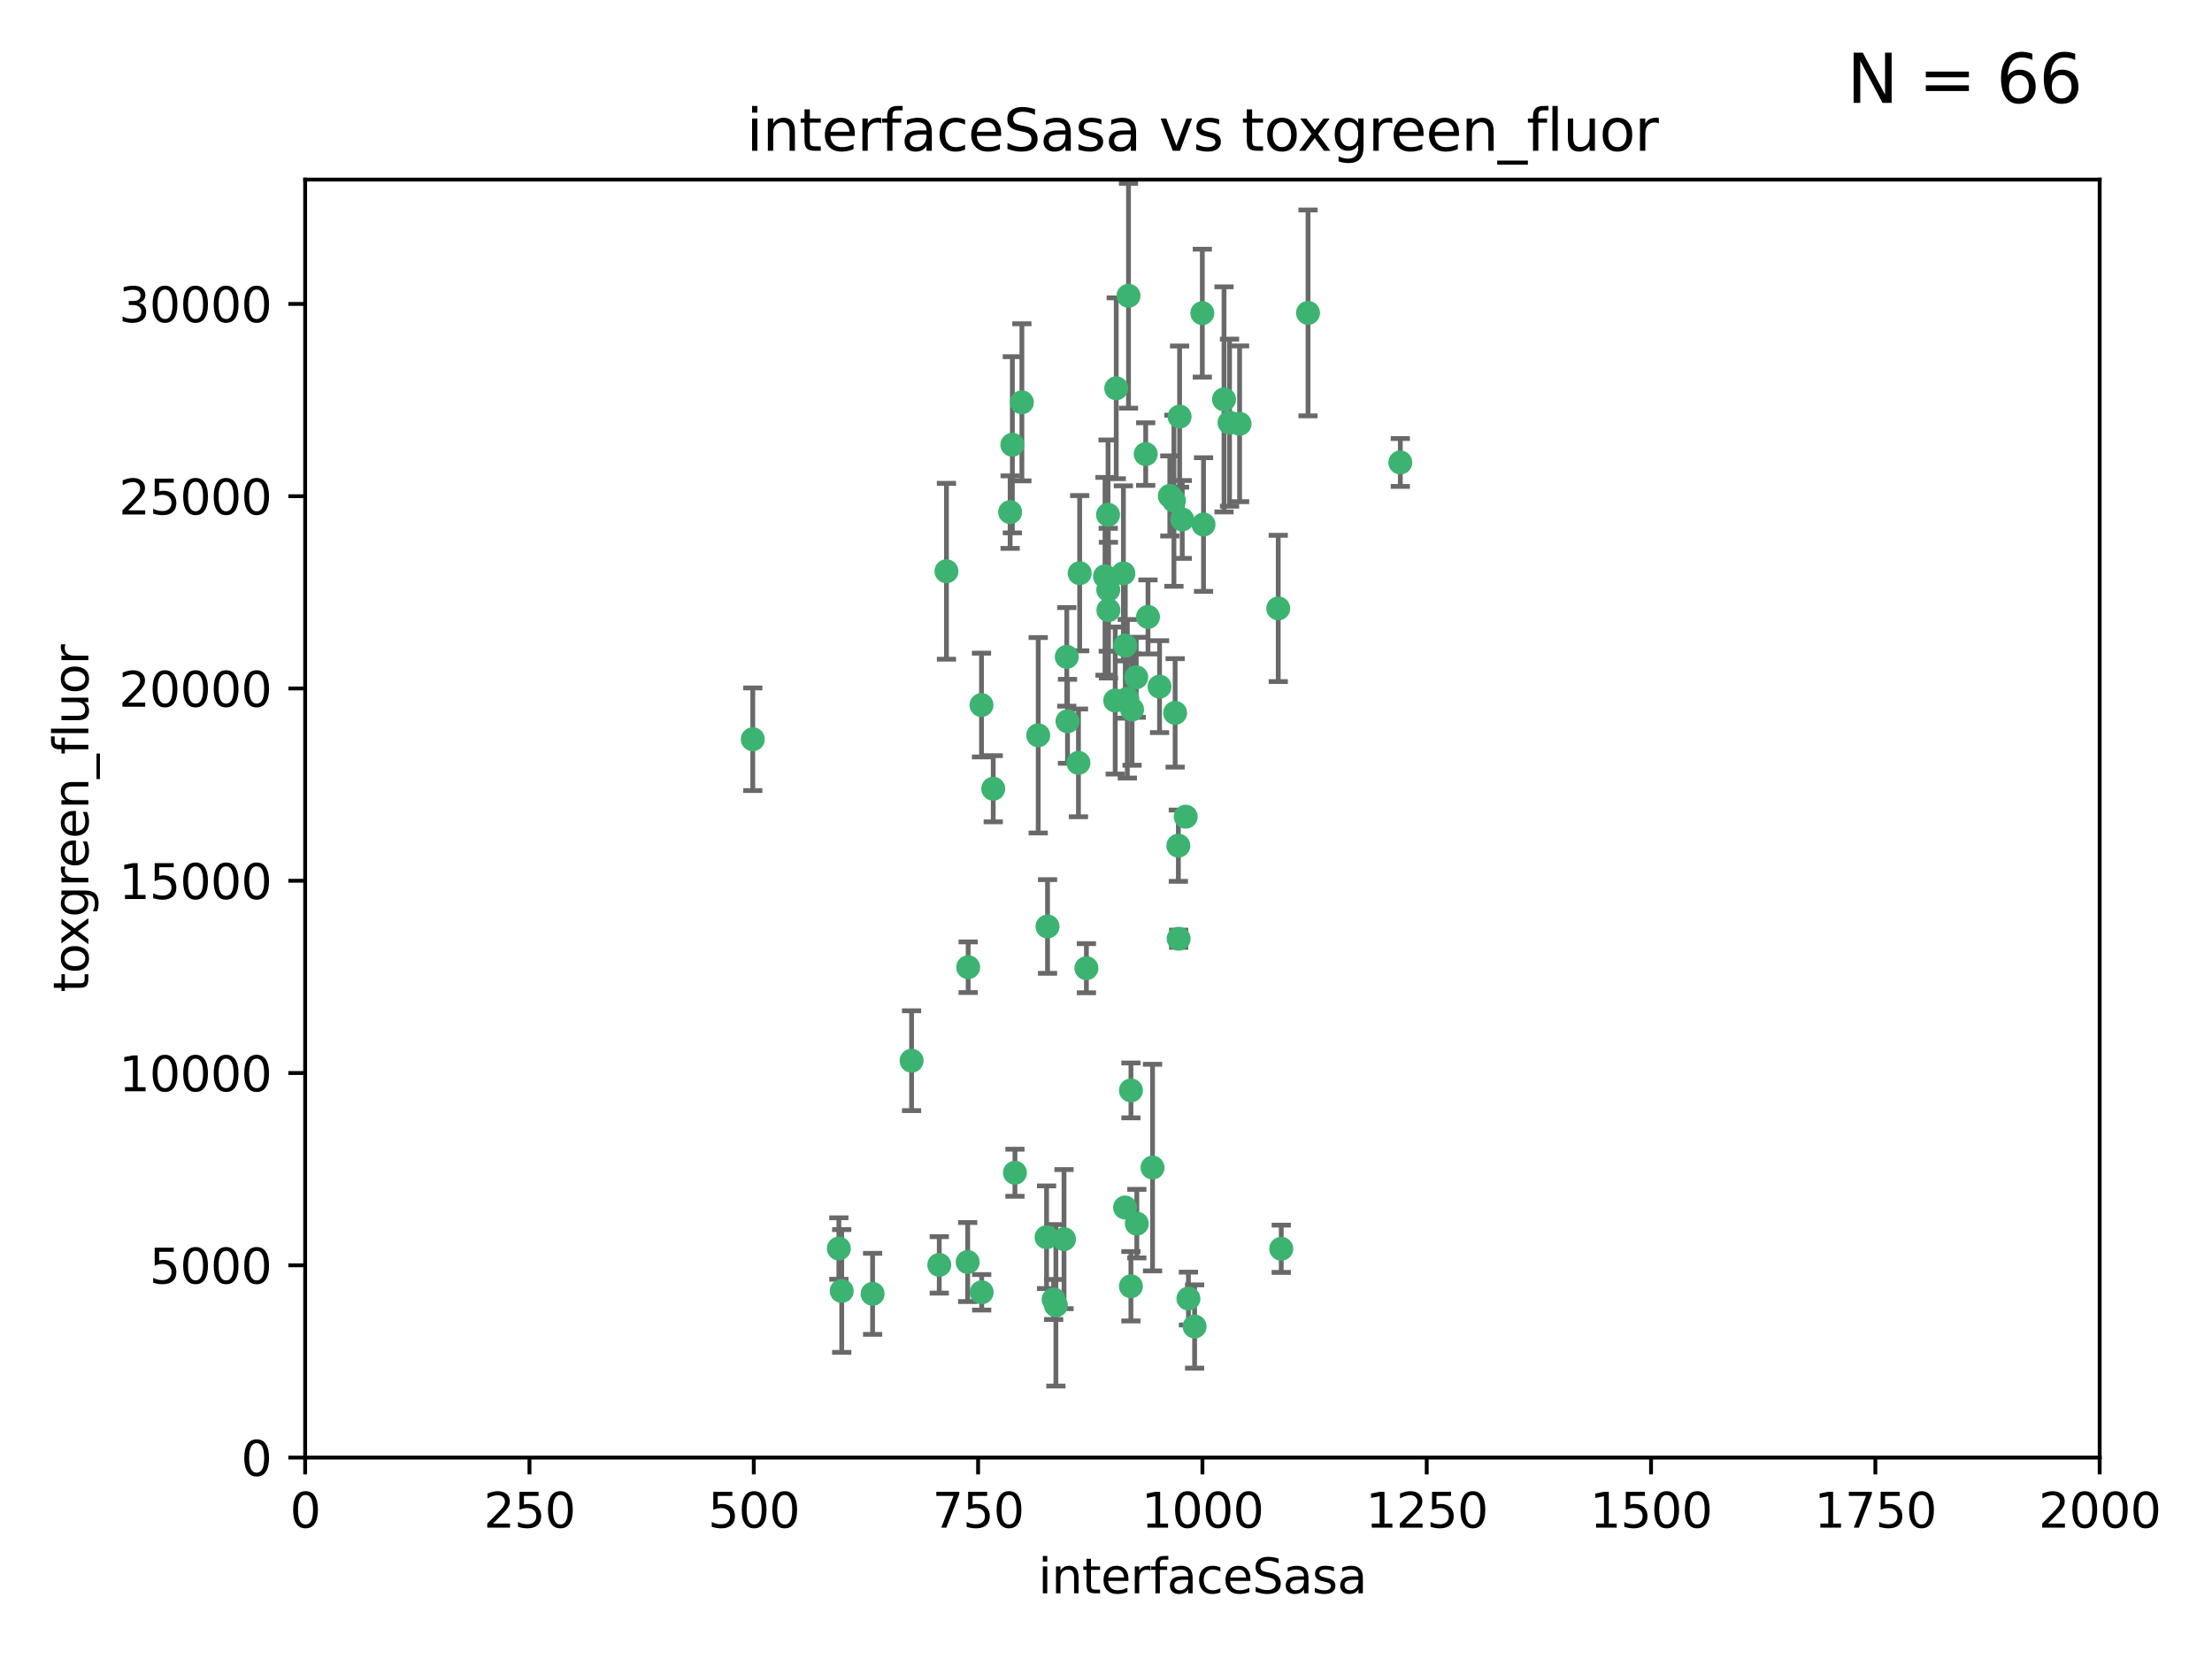 <?xml version="1.0" encoding="utf-8" standalone="no"?>
<!DOCTYPE svg PUBLIC "-//W3C//DTD SVG 1.1//EN"
  "http://www.w3.org/Graphics/SVG/1.1/DTD/svg11.dtd">
<svg xmlns:xlink="http://www.w3.org/1999/xlink" width="460.8pt" height="345.6pt" viewBox="0 0 460.8 345.6" xmlns="http://www.w3.org/2000/svg" version="1.1">
 <defs>
  <style type="text/css">*{stroke-linejoin: round; stroke-linecap: butt}</style>
 </defs>
 <g id="figure_1">
  <g id="patch_1">
   <path d="M 0 345.6 
L 460.8 345.6 
L 460.8 0 
L 0 0 
z
" style="fill: #ffffff"/>
  </g>
  <g id="axes_1">
   <g id="patch_2">
    <path d="M 63.571 303.64 
L 437.4 303.64 
L 437.4 37.411 
L 63.571 37.411 
z
" style="fill: #ffffff"/>
   </g>
   <g id="PathCollection_1">
    <defs>
     <path id="m0e431f0c01" d="M 0 1.118 
C 0.297 1.118 0.581 1 0.791 0.791 
C 1 0.581 1.118 0.297 1.118 0 
C 1.118 -0.297 1 -0.581 0.791 -0.791 
C 0.581 -1 0.297 -1.118 0 -1.118 
C -0.297 -1.118 -0.581 -1 -0.791 -0.791 
C -1 -0.581 -1.118 -0.297 -1.118 0 
C -1.118 0.297 -1 0.581 -0.791 0.791 
C -0.581 1 -0.297 1.118 0 1.118 
z
" style="stroke: #3cb371"/>
    </defs>
    <g clip-path="url(#p10b4a9c9c2)">
     <use xlink:href="#m0e431f0c01" x="243.693" y="103.319" style="fill: #3cb371; stroke: #3cb371"/>
     <use xlink:href="#m0e431f0c01" x="272.484" y="65.184" style="fill: #3cb371; stroke: #3cb371"/>
     <use xlink:href="#m0e431f0c01" x="234.418" y="134.491" style="fill: #3cb371; stroke: #3cb371"/>
     <use xlink:href="#m0e431f0c01" x="266.28" y="126.749" style="fill: #3cb371; stroke: #3cb371"/>
     <use xlink:href="#m0e431f0c01" x="250.716" y="109.268" style="fill: #3cb371; stroke: #3cb371"/>
     <use xlink:href="#m0e431f0c01" x="254.987" y="83.201" style="fill: #3cb371; stroke: #3cb371"/>
     <use xlink:href="#m0e431f0c01" x="174.75" y="260.094" style="fill: #3cb371; stroke: #3cb371"/>
     <use xlink:href="#m0e431f0c01" x="212.875" y="83.811" style="fill: #3cb371; stroke: #3cb371"/>
     <use xlink:href="#m0e431f0c01" x="258.229" y="88.286" style="fill: #3cb371; stroke: #3cb371"/>
     <use xlink:href="#m0e431f0c01" x="241.557" y="143.039" style="fill: #3cb371; stroke: #3cb371"/>
     <use xlink:href="#m0e431f0c01" x="230.869" y="122.859" style="fill: #3cb371; stroke: #3cb371"/>
     <use xlink:href="#m0e431f0c01" x="230.194" y="120.054" style="fill: #3cb371; stroke: #3cb371"/>
     <use xlink:href="#m0e431f0c01" x="246.284" y="108.214" style="fill: #3cb371; stroke: #3cb371"/>
     <use xlink:href="#m0e431f0c01" x="244.553" y="104.315" style="fill: #3cb371; stroke: #3cb371"/>
     <use xlink:href="#m0e431f0c01" x="235.088" y="61.614" style="fill: #3cb371; stroke: #3cb371"/>
     <use xlink:href="#m0e431f0c01" x="232.318" y="145.935" style="fill: #3cb371; stroke: #3cb371"/>
     <use xlink:href="#m0e431f0c01" x="256.134" y="88.045" style="fill: #3cb371; stroke: #3cb371"/>
     <use xlink:href="#m0e431f0c01" x="232.534" y="80.887" style="fill: #3cb371; stroke: #3cb371"/>
     <use xlink:href="#m0e431f0c01" x="234.02" y="119.44" style="fill: #3cb371; stroke: #3cb371"/>
     <use xlink:href="#m0e431f0c01" x="238.669" y="94.593" style="fill: #3cb371; stroke: #3cb371"/>
     <use xlink:href="#m0e431f0c01" x="210.43" y="106.684" style="fill: #3cb371; stroke: #3cb371"/>
     <use xlink:href="#m0e431f0c01" x="226.319" y="201.695" style="fill: #3cb371; stroke: #3cb371"/>
     <use xlink:href="#m0e431f0c01" x="245.731" y="86.787" style="fill: #3cb371; stroke: #3cb371"/>
     <use xlink:href="#m0e431f0c01" x="266.908" y="260.14" style="fill: #3cb371; stroke: #3cb371"/>
     <use xlink:href="#m0e431f0c01" x="222.381" y="150.259" style="fill: #3cb371; stroke: #3cb371"/>
     <use xlink:href="#m0e431f0c01" x="240.095" y="243.228" style="fill: #3cb371; stroke: #3cb371"/>
     <use xlink:href="#m0e431f0c01" x="291.711" y="96.341" style="fill: #3cb371; stroke: #3cb371"/>
     <use xlink:href="#m0e431f0c01" x="224.916" y="119.409" style="fill: #3cb371; stroke: #3cb371"/>
     <use xlink:href="#m0e431f0c01" x="250.465" y="65.233" style="fill: #3cb371; stroke: #3cb371"/>
     <use xlink:href="#m0e431f0c01" x="204.462" y="146.874" style="fill: #3cb371; stroke: #3cb371"/>
     <use xlink:href="#m0e431f0c01" x="201.688" y="201.487" style="fill: #3cb371; stroke: #3cb371"/>
     <use xlink:href="#m0e431f0c01" x="236.82" y="254.906" style="fill: #3cb371; stroke: #3cb371"/>
     <use xlink:href="#m0e431f0c01" x="222.228" y="136.835" style="fill: #3cb371; stroke: #3cb371"/>
     <use xlink:href="#m0e431f0c01" x="230.822" y="107.234" style="fill: #3cb371; stroke: #3cb371"/>
     <use xlink:href="#m0e431f0c01" x="224.662" y="158.921" style="fill: #3cb371; stroke: #3cb371"/>
     <use xlink:href="#m0e431f0c01" x="204.503" y="269.209" style="fill: #3cb371; stroke: #3cb371"/>
     <use xlink:href="#m0e431f0c01" x="236.699" y="141.091" style="fill: #3cb371; stroke: #3cb371"/>
     <use xlink:href="#m0e431f0c01" x="230.901" y="127.107" style="fill: #3cb371; stroke: #3cb371"/>
     <use xlink:href="#m0e431f0c01" x="234.375" y="251.547" style="fill: #3cb371; stroke: #3cb371"/>
     <use xlink:href="#m0e431f0c01" x="221.654" y="258.133" style="fill: #3cb371; stroke: #3cb371"/>
     <use xlink:href="#m0e431f0c01" x="195.666" y="263.497" style="fill: #3cb371; stroke: #3cb371"/>
     <use xlink:href="#m0e431f0c01" x="245.473" y="176.169" style="fill: #3cb371; stroke: #3cb371"/>
     <use xlink:href="#m0e431f0c01" x="206.91" y="164.309" style="fill: #3cb371; stroke: #3cb371"/>
     <use xlink:href="#m0e431f0c01" x="235.596" y="227.152" style="fill: #3cb371; stroke: #3cb371"/>
     <use xlink:href="#m0e431f0c01" x="218.219" y="193.002" style="fill: #3cb371; stroke: #3cb371"/>
     <use xlink:href="#m0e431f0c01" x="247.573" y="270.514" style="fill: #3cb371; stroke: #3cb371"/>
     <use xlink:href="#m0e431f0c01" x="235.59" y="267.951" style="fill: #3cb371; stroke: #3cb371"/>
     <use xlink:href="#m0e431f0c01" x="201.587" y="262.903" style="fill: #3cb371; stroke: #3cb371"/>
     <use xlink:href="#m0e431f0c01" x="239.146" y="128.518" style="fill: #3cb371; stroke: #3cb371"/>
     <use xlink:href="#m0e431f0c01" x="219.488" y="270.703" style="fill: #3cb371; stroke: #3cb371"/>
     <use xlink:href="#m0e431f0c01" x="244.803" y="148.507" style="fill: #3cb371; stroke: #3cb371"/>
     <use xlink:href="#m0e431f0c01" x="216.278" y="153.171" style="fill: #3cb371; stroke: #3cb371"/>
     <use xlink:href="#m0e431f0c01" x="245.536" y="195.558" style="fill: #3cb371; stroke: #3cb371"/>
     <use xlink:href="#m0e431f0c01" x="248.859" y="276.333" style="fill: #3cb371; stroke: #3cb371"/>
     <use xlink:href="#m0e431f0c01" x="235.826" y="147.801" style="fill: #3cb371; stroke: #3cb371"/>
     <use xlink:href="#m0e431f0c01" x="247.005" y="170.133" style="fill: #3cb371; stroke: #3cb371"/>
     <use xlink:href="#m0e431f0c01" x="219.963" y="271.92" style="fill: #3cb371; stroke: #3cb371"/>
     <use xlink:href="#m0e431f0c01" x="189.899" y="220.964" style="fill: #3cb371; stroke: #3cb371"/>
     <use xlink:href="#m0e431f0c01" x="175.346" y="268.93" style="fill: #3cb371; stroke: #3cb371"/>
     <use xlink:href="#m0e431f0c01" x="234.846" y="145.567" style="fill: #3cb371; stroke: #3cb371"/>
     <use xlink:href="#m0e431f0c01" x="210.895" y="92.655" style="fill: #3cb371; stroke: #3cb371"/>
     <use xlink:href="#m0e431f0c01" x="197.163" y="119.004" style="fill: #3cb371; stroke: #3cb371"/>
     <use xlink:href="#m0e431f0c01" x="218.019" y="257.738" style="fill: #3cb371; stroke: #3cb371"/>
     <use xlink:href="#m0e431f0c01" x="211.432" y="244.305" style="fill: #3cb371; stroke: #3cb371"/>
     <use xlink:href="#m0e431f0c01" x="181.778" y="269.529" style="fill: #3cb371; stroke: #3cb371"/>
     <use xlink:href="#m0e431f0c01" x="156.817" y="153.996" style="fill: #3cb371; stroke: #3cb371"/>
    </g>
   </g>
   <g id="matplotlib.axis_1">
    <g id="xtick_1">
     <g id="line2d_1">
      <defs>
       <path id="m7f21d9423d" d="M 0 0 
L 0 3.5 
" style="stroke: #000000; stroke-width: 0.8"/>
      </defs>
      <g>
       <use xlink:href="#m7f21d9423d" x="63.571" y="303.64" style="stroke: #000000; stroke-width: 0.8"/>
      </g>
     </g>
     <g id="text_1">
      <!-- 0 -->
      <g transform="translate(60.39 318.238)scale(0.1 -0.1)">
       <defs>
        <path id="DejaVuSans-30" d="M 2034 4250 
Q 1547 4250 1301 3770 
Q 1056 3291 1056 2328 
Q 1056 1369 1301 889 
Q 1547 409 2034 409 
Q 2525 409 2770 889 
Q 3016 1369 3016 2328 
Q 3016 3291 2770 3770 
Q 2525 4250 2034 4250 
z
M 2034 4750 
Q 2819 4750 3233 4129 
Q 3647 3509 3647 2328 
Q 3647 1150 3233 529 
Q 2819 -91 2034 -91 
Q 1250 -91 836 529 
Q 422 1150 422 2328 
Q 422 3509 836 4129 
Q 1250 4750 2034 4750 
z
" transform="scale(0.016)"/>
       </defs>
       <use xlink:href="#DejaVuSans-30"/>
      </g>
     </g>
    </g>
    <g id="xtick_2">
     <g id="line2d_2">
      <g>
       <use xlink:href="#m7f21d9423d" x="110.3" y="303.64" style="stroke: #000000; stroke-width: 0.8"/>
      </g>
     </g>
     <g id="text_2">
      <!-- 250 -->
      <g transform="translate(100.756 318.238)scale(0.1 -0.1)">
       <defs>
        <path id="DejaVuSans-32" d="M 1228 531 
L 3431 531 
L 3431 0 
L 469 0 
L 469 531 
Q 828 903 1448 1529 
Q 2069 2156 2228 2338 
Q 2531 2678 2651 2914 
Q 2772 3150 2772 3378 
Q 2772 3750 2511 3984 
Q 2250 4219 1831 4219 
Q 1534 4219 1204 4116 
Q 875 4013 500 3803 
L 500 4441 
Q 881 4594 1212 4672 
Q 1544 4750 1819 4750 
Q 2544 4750 2975 4387 
Q 3406 4025 3406 3419 
Q 3406 3131 3298 2873 
Q 3191 2616 2906 2266 
Q 2828 2175 2409 1742 
Q 1991 1309 1228 531 
z
" transform="scale(0.016)"/>
        <path id="DejaVuSans-35" d="M 691 4666 
L 3169 4666 
L 3169 4134 
L 1269 4134 
L 1269 2991 
Q 1406 3038 1543 3061 
Q 1681 3084 1819 3084 
Q 2600 3084 3056 2656 
Q 3513 2228 3513 1497 
Q 3513 744 3044 326 
Q 2575 -91 1722 -91 
Q 1428 -91 1123 -41 
Q 819 9 494 109 
L 494 744 
Q 775 591 1075 516 
Q 1375 441 1709 441 
Q 2250 441 2565 725 
Q 2881 1009 2881 1497 
Q 2881 1984 2565 2268 
Q 2250 2553 1709 2553 
Q 1456 2553 1204 2497 
Q 953 2441 691 2322 
L 691 4666 
z
" transform="scale(0.016)"/>
       </defs>
       <use xlink:href="#DejaVuSans-32"/>
       <use xlink:href="#DejaVuSans-35" x="63.623"/>
       <use xlink:href="#DejaVuSans-30" x="127.246"/>
      </g>
     </g>
    </g>
    <g id="xtick_3">
     <g id="line2d_3">
      <g>
       <use xlink:href="#m7f21d9423d" x="157.028" y="303.64" style="stroke: #000000; stroke-width: 0.8"/>
      </g>
     </g>
     <g id="text_3">
      <!-- 500 -->
      <g transform="translate(147.485 318.238)scale(0.1 -0.1)">
       <use xlink:href="#DejaVuSans-35"/>
       <use xlink:href="#DejaVuSans-30" x="63.623"/>
       <use xlink:href="#DejaVuSans-30" x="127.246"/>
      </g>
     </g>
    </g>
    <g id="xtick_4">
     <g id="line2d_4">
      <g>
       <use xlink:href="#m7f21d9423d" x="203.757" y="303.64" style="stroke: #000000; stroke-width: 0.8"/>
      </g>
     </g>
     <g id="text_4">
      <!-- 750 -->
      <g transform="translate(194.213 318.238)scale(0.1 -0.1)">
       <defs>
        <path id="DejaVuSans-37" d="M 525 4666 
L 3525 4666 
L 3525 4397 
L 1831 0 
L 1172 0 
L 2766 4134 
L 525 4134 
L 525 4666 
z
" transform="scale(0.016)"/>
       </defs>
       <use xlink:href="#DejaVuSans-37"/>
       <use xlink:href="#DejaVuSans-35" x="63.623"/>
       <use xlink:href="#DejaVuSans-30" x="127.246"/>
      </g>
     </g>
    </g>
    <g id="xtick_5">
     <g id="line2d_5">
      <g>
       <use xlink:href="#m7f21d9423d" x="250.486" y="303.64" style="stroke: #000000; stroke-width: 0.8"/>
      </g>
     </g>
     <g id="text_5">
      <!-- 1000 -->
      <g transform="translate(237.761 318.238)scale(0.1 -0.1)">
       <defs>
        <path id="DejaVuSans-31" d="M 794 531 
L 1825 531 
L 1825 4091 
L 703 3866 
L 703 4441 
L 1819 4666 
L 2450 4666 
L 2450 531 
L 3481 531 
L 3481 0 
L 794 0 
L 794 531 
z
" transform="scale(0.016)"/>
       </defs>
       <use xlink:href="#DejaVuSans-31"/>
       <use xlink:href="#DejaVuSans-30" x="63.623"/>
       <use xlink:href="#DejaVuSans-30" x="127.246"/>
       <use xlink:href="#DejaVuSans-30" x="190.869"/>
      </g>
     </g>
    </g>
    <g id="xtick_6">
     <g id="line2d_6">
      <g>
       <use xlink:href="#m7f21d9423d" x="297.214" y="303.64" style="stroke: #000000; stroke-width: 0.8"/>
      </g>
     </g>
     <g id="text_6">
      <!-- 1250 -->
      <g transform="translate(284.489 318.238)scale(0.1 -0.1)">
       <use xlink:href="#DejaVuSans-31"/>
       <use xlink:href="#DejaVuSans-32" x="63.623"/>
       <use xlink:href="#DejaVuSans-35" x="127.246"/>
       <use xlink:href="#DejaVuSans-30" x="190.869"/>
      </g>
     </g>
    </g>
    <g id="xtick_7">
     <g id="line2d_7">
      <g>
       <use xlink:href="#m7f21d9423d" x="343.943" y="303.64" style="stroke: #000000; stroke-width: 0.8"/>
      </g>
     </g>
     <g id="text_7">
      <!-- 1500 -->
      <g transform="translate(331.218 318.238)scale(0.1 -0.1)">
       <use xlink:href="#DejaVuSans-31"/>
       <use xlink:href="#DejaVuSans-35" x="63.623"/>
       <use xlink:href="#DejaVuSans-30" x="127.246"/>
       <use xlink:href="#DejaVuSans-30" x="190.869"/>
      </g>
     </g>
    </g>
    <g id="xtick_8">
     <g id="line2d_8">
      <g>
       <use xlink:href="#m7f21d9423d" x="390.671" y="303.64" style="stroke: #000000; stroke-width: 0.8"/>
      </g>
     </g>
     <g id="text_8">
      <!-- 1750 -->
      <g transform="translate(377.946 318.238)scale(0.1 -0.1)">
       <use xlink:href="#DejaVuSans-31"/>
       <use xlink:href="#DejaVuSans-37" x="63.623"/>
       <use xlink:href="#DejaVuSans-35" x="127.246"/>
       <use xlink:href="#DejaVuSans-30" x="190.869"/>
      </g>
     </g>
    </g>
    <g id="xtick_9">
     <g id="line2d_9">
      <g>
       <use xlink:href="#m7f21d9423d" x="437.4" y="303.64" style="stroke: #000000; stroke-width: 0.8"/>
      </g>
     </g>
     <g id="text_9">
      <!-- 2000 -->
      <g transform="translate(424.675 318.238)scale(0.1 -0.1)">
       <use xlink:href="#DejaVuSans-32"/>
       <use xlink:href="#DejaVuSans-30" x="63.623"/>
       <use xlink:href="#DejaVuSans-30" x="127.246"/>
       <use xlink:href="#DejaVuSans-30" x="190.869"/>
      </g>
     </g>
    </g>
    <g id="text_10">
     <!-- interfaceSasa -->
     <g transform="translate(216.279 331.917)scale(0.1 -0.1)">
      <defs>
       <path id="DejaVuSans-69" d="M 603 3500 
L 1178 3500 
L 1178 0 
L 603 0 
L 603 3500 
z
M 603 4863 
L 1178 4863 
L 1178 4134 
L 603 4134 
L 603 4863 
z
" transform="scale(0.016)"/>
       <path id="DejaVuSans-6e" d="M 3513 2113 
L 3513 0 
L 2938 0 
L 2938 2094 
Q 2938 2591 2744 2837 
Q 2550 3084 2163 3084 
Q 1697 3084 1428 2787 
Q 1159 2491 1159 1978 
L 1159 0 
L 581 0 
L 581 3500 
L 1159 3500 
L 1159 2956 
Q 1366 3272 1645 3428 
Q 1925 3584 2291 3584 
Q 2894 3584 3203 3211 
Q 3513 2838 3513 2113 
z
" transform="scale(0.016)"/>
       <path id="DejaVuSans-74" d="M 1172 4494 
L 1172 3500 
L 2356 3500 
L 2356 3053 
L 1172 3053 
L 1172 1153 
Q 1172 725 1289 603 
Q 1406 481 1766 481 
L 2356 481 
L 2356 0 
L 1766 0 
Q 1100 0 847 248 
Q 594 497 594 1153 
L 594 3053 
L 172 3053 
L 172 3500 
L 594 3500 
L 594 4494 
L 1172 4494 
z
" transform="scale(0.016)"/>
       <path id="DejaVuSans-65" d="M 3597 1894 
L 3597 1613 
L 953 1613 
Q 991 1019 1311 708 
Q 1631 397 2203 397 
Q 2534 397 2845 478 
Q 3156 559 3463 722 
L 3463 178 
Q 3153 47 2828 -22 
Q 2503 -91 2169 -91 
Q 1331 -91 842 396 
Q 353 884 353 1716 
Q 353 2575 817 3079 
Q 1281 3584 2069 3584 
Q 2775 3584 3186 3129 
Q 3597 2675 3597 1894 
z
M 3022 2063 
Q 3016 2534 2758 2815 
Q 2500 3097 2075 3097 
Q 1594 3097 1305 2825 
Q 1016 2553 972 2059 
L 3022 2063 
z
" transform="scale(0.016)"/>
       <path id="DejaVuSans-72" d="M 2631 2963 
Q 2534 3019 2420 3045 
Q 2306 3072 2169 3072 
Q 1681 3072 1420 2755 
Q 1159 2438 1159 1844 
L 1159 0 
L 581 0 
L 581 3500 
L 1159 3500 
L 1159 2956 
Q 1341 3275 1631 3429 
Q 1922 3584 2338 3584 
Q 2397 3584 2469 3576 
Q 2541 3569 2628 3553 
L 2631 2963 
z
" transform="scale(0.016)"/>
       <path id="DejaVuSans-66" d="M 2375 4863 
L 2375 4384 
L 1825 4384 
Q 1516 4384 1395 4259 
Q 1275 4134 1275 3809 
L 1275 3500 
L 2222 3500 
L 2222 3053 
L 1275 3053 
L 1275 0 
L 697 0 
L 697 3053 
L 147 3053 
L 147 3500 
L 697 3500 
L 697 3744 
Q 697 4328 969 4595 
Q 1241 4863 1831 4863 
L 2375 4863 
z
" transform="scale(0.016)"/>
       <path id="DejaVuSans-61" d="M 2194 1759 
Q 1497 1759 1228 1600 
Q 959 1441 959 1056 
Q 959 750 1161 570 
Q 1363 391 1709 391 
Q 2188 391 2477 730 
Q 2766 1069 2766 1631 
L 2766 1759 
L 2194 1759 
z
M 3341 1997 
L 3341 0 
L 2766 0 
L 2766 531 
Q 2569 213 2275 61 
Q 1981 -91 1556 -91 
Q 1019 -91 701 211 
Q 384 513 384 1019 
Q 384 1609 779 1909 
Q 1175 2209 1959 2209 
L 2766 2209 
L 2766 2266 
Q 2766 2663 2505 2880 
Q 2244 3097 1772 3097 
Q 1472 3097 1187 3025 
Q 903 2953 641 2809 
L 641 3341 
Q 956 3463 1253 3523 
Q 1550 3584 1831 3584 
Q 2591 3584 2966 3190 
Q 3341 2797 3341 1997 
z
" transform="scale(0.016)"/>
       <path id="DejaVuSans-63" d="M 3122 3366 
L 3122 2828 
Q 2878 2963 2633 3030 
Q 2388 3097 2138 3097 
Q 1578 3097 1268 2742 
Q 959 2388 959 1747 
Q 959 1106 1268 751 
Q 1578 397 2138 397 
Q 2388 397 2633 464 
Q 2878 531 3122 666 
L 3122 134 
Q 2881 22 2623 -34 
Q 2366 -91 2075 -91 
Q 1284 -91 818 406 
Q 353 903 353 1747 
Q 353 2603 823 3093 
Q 1294 3584 2113 3584 
Q 2378 3584 2631 3529 
Q 2884 3475 3122 3366 
z
" transform="scale(0.016)"/>
       <path id="DejaVuSans-53" d="M 3425 4513 
L 3425 3897 
Q 3066 4069 2747 4153 
Q 2428 4238 2131 4238 
Q 1616 4238 1336 4038 
Q 1056 3838 1056 3469 
Q 1056 3159 1242 3001 
Q 1428 2844 1947 2747 
L 2328 2669 
Q 3034 2534 3370 2195 
Q 3706 1856 3706 1288 
Q 3706 609 3251 259 
Q 2797 -91 1919 -91 
Q 1588 -91 1214 -16 
Q 841 59 441 206 
L 441 856 
Q 825 641 1194 531 
Q 1563 422 1919 422 
Q 2459 422 2753 634 
Q 3047 847 3047 1241 
Q 3047 1584 2836 1778 
Q 2625 1972 2144 2069 
L 1759 2144 
Q 1053 2284 737 2584 
Q 422 2884 422 3419 
Q 422 4038 858 4394 
Q 1294 4750 2059 4750 
Q 2388 4750 2728 4690 
Q 3069 4631 3425 4513 
z
" transform="scale(0.016)"/>
       <path id="DejaVuSans-73" d="M 2834 3397 
L 2834 2853 
Q 2591 2978 2328 3040 
Q 2066 3103 1784 3103 
Q 1356 3103 1142 2972 
Q 928 2841 928 2578 
Q 928 2378 1081 2264 
Q 1234 2150 1697 2047 
L 1894 2003 
Q 2506 1872 2764 1633 
Q 3022 1394 3022 966 
Q 3022 478 2636 193 
Q 2250 -91 1575 -91 
Q 1294 -91 989 -36 
Q 684 19 347 128 
L 347 722 
Q 666 556 975 473 
Q 1284 391 1588 391 
Q 1994 391 2212 530 
Q 2431 669 2431 922 
Q 2431 1156 2273 1281 
Q 2116 1406 1581 1522 
L 1381 1569 
Q 847 1681 609 1914 
Q 372 2147 372 2553 
Q 372 3047 722 3315 
Q 1072 3584 1716 3584 
Q 2034 3584 2315 3537 
Q 2597 3491 2834 3397 
z
" transform="scale(0.016)"/>
      </defs>
      <use xlink:href="#DejaVuSans-69"/>
      <use xlink:href="#DejaVuSans-6e" x="27.783"/>
      <use xlink:href="#DejaVuSans-74" x="91.162"/>
      <use xlink:href="#DejaVuSans-65" x="130.371"/>
      <use xlink:href="#DejaVuSans-72" x="191.895"/>
      <use xlink:href="#DejaVuSans-66" x="233.008"/>
      <use xlink:href="#DejaVuSans-61" x="268.213"/>
      <use xlink:href="#DejaVuSans-63" x="329.492"/>
      <use xlink:href="#DejaVuSans-65" x="384.473"/>
      <use xlink:href="#DejaVuSans-53" x="445.996"/>
      <use xlink:href="#DejaVuSans-61" x="509.473"/>
      <use xlink:href="#DejaVuSans-73" x="570.752"/>
      <use xlink:href="#DejaVuSans-61" x="622.852"/>
     </g>
    </g>
   </g>
   <g id="matplotlib.axis_2">
    <g id="ytick_1">
     <g id="line2d_10">
      <defs>
       <path id="m73c6634079" d="M 0 0 
L -3.5 0 
" style="stroke: #000000; stroke-width: 0.8"/>
      </defs>
      <g>
       <use xlink:href="#m73c6634079" x="63.571" y="303.64" style="stroke: #000000; stroke-width: 0.8"/>
      </g>
     </g>
     <g id="text_11">
      <!-- 0 -->
      <g transform="translate(50.209 307.439)scale(0.1 -0.1)">
       <use xlink:href="#DejaVuSans-30"/>
      </g>
     </g>
    </g>
    <g id="ytick_2">
     <g id="line2d_11">
      <g>
       <use xlink:href="#m73c6634079" x="63.571" y="263.586" style="stroke: #000000; stroke-width: 0.8"/>
      </g>
     </g>
     <g id="text_12">
      <!-- 5000 -->
      <g transform="translate(31.121 267.385)scale(0.1 -0.1)">
       <use xlink:href="#DejaVuSans-35"/>
       <use xlink:href="#DejaVuSans-30" x="63.623"/>
       <use xlink:href="#DejaVuSans-30" x="127.246"/>
       <use xlink:href="#DejaVuSans-30" x="190.869"/>
      </g>
     </g>
    </g>
    <g id="ytick_3">
     <g id="line2d_12">
      <g>
       <use xlink:href="#m73c6634079" x="63.571" y="223.532" style="stroke: #000000; stroke-width: 0.8"/>
      </g>
     </g>
     <g id="text_13">
      <!-- 10000 -->
      <g transform="translate(24.759 227.331)scale(0.1 -0.1)">
       <use xlink:href="#DejaVuSans-31"/>
       <use xlink:href="#DejaVuSans-30" x="63.623"/>
       <use xlink:href="#DejaVuSans-30" x="127.246"/>
       <use xlink:href="#DejaVuSans-30" x="190.869"/>
       <use xlink:href="#DejaVuSans-30" x="254.492"/>
      </g>
     </g>
    </g>
    <g id="ytick_4">
     <g id="line2d_13">
      <g>
       <use xlink:href="#m73c6634079" x="63.571" y="183.478" style="stroke: #000000; stroke-width: 0.8"/>
      </g>
     </g>
     <g id="text_14">
      <!-- 15000 -->
      <g transform="translate(24.759 187.278)scale(0.1 -0.1)">
       <use xlink:href="#DejaVuSans-31"/>
       <use xlink:href="#DejaVuSans-35" x="63.623"/>
       <use xlink:href="#DejaVuSans-30" x="127.246"/>
       <use xlink:href="#DejaVuSans-30" x="190.869"/>
       <use xlink:href="#DejaVuSans-30" x="254.492"/>
      </g>
     </g>
    </g>
    <g id="ytick_5">
     <g id="line2d_14">
      <g>
       <use xlink:href="#m73c6634079" x="63.571" y="143.424" style="stroke: #000000; stroke-width: 0.8"/>
      </g>
     </g>
     <g id="text_15">
      <!-- 20000 -->
      <g transform="translate(24.759 147.224)scale(0.1 -0.1)">
       <use xlink:href="#DejaVuSans-32"/>
       <use xlink:href="#DejaVuSans-30" x="63.623"/>
       <use xlink:href="#DejaVuSans-30" x="127.246"/>
       <use xlink:href="#DejaVuSans-30" x="190.869"/>
       <use xlink:href="#DejaVuSans-30" x="254.492"/>
      </g>
     </g>
    </g>
    <g id="ytick_6">
     <g id="line2d_15">
      <g>
       <use xlink:href="#m73c6634079" x="63.571" y="103.371" style="stroke: #000000; stroke-width: 0.8"/>
      </g>
     </g>
     <g id="text_16">
      <!-- 25000 -->
      <g transform="translate(24.759 107.17)scale(0.1 -0.1)">
       <use xlink:href="#DejaVuSans-32"/>
       <use xlink:href="#DejaVuSans-35" x="63.623"/>
       <use xlink:href="#DejaVuSans-30" x="127.246"/>
       <use xlink:href="#DejaVuSans-30" x="190.869"/>
       <use xlink:href="#DejaVuSans-30" x="254.492"/>
      </g>
     </g>
    </g>
    <g id="ytick_7">
     <g id="line2d_16">
      <g>
       <use xlink:href="#m73c6634079" x="63.571" y="63.317" style="stroke: #000000; stroke-width: 0.8"/>
      </g>
     </g>
     <g id="text_17">
      <!-- 30000 -->
      <g transform="translate(24.759 67.116)scale(0.1 -0.1)">
       <defs>
        <path id="DejaVuSans-33" d="M 2597 2516 
Q 3050 2419 3304 2112 
Q 3559 1806 3559 1356 
Q 3559 666 3084 287 
Q 2609 -91 1734 -91 
Q 1441 -91 1130 -33 
Q 819 25 488 141 
L 488 750 
Q 750 597 1062 519 
Q 1375 441 1716 441 
Q 2309 441 2620 675 
Q 2931 909 2931 1356 
Q 2931 1769 2642 2001 
Q 2353 2234 1838 2234 
L 1294 2234 
L 1294 2753 
L 1863 2753 
Q 2328 2753 2575 2939 
Q 2822 3125 2822 3475 
Q 2822 3834 2567 4026 
Q 2313 4219 1838 4219 
Q 1578 4219 1281 4162 
Q 984 4106 628 3988 
L 628 4550 
Q 988 4650 1302 4700 
Q 1616 4750 1894 4750 
Q 2613 4750 3031 4423 
Q 3450 4097 3450 3541 
Q 3450 3153 3228 2886 
Q 3006 2619 2597 2516 
z
" transform="scale(0.016)"/>
       </defs>
       <use xlink:href="#DejaVuSans-33"/>
       <use xlink:href="#DejaVuSans-30" x="63.623"/>
       <use xlink:href="#DejaVuSans-30" x="127.246"/>
       <use xlink:href="#DejaVuSans-30" x="190.869"/>
       <use xlink:href="#DejaVuSans-30" x="254.492"/>
      </g>
     </g>
    </g>
    <g id="text_18">
     <!-- toxgreen_fluor -->
     <g transform="translate(18.401 206.72)rotate(-90)scale(0.1 -0.1)">
      <defs>
       <path id="DejaVuSans-6f" d="M 1959 3097 
Q 1497 3097 1228 2736 
Q 959 2375 959 1747 
Q 959 1119 1226 758 
Q 1494 397 1959 397 
Q 2419 397 2687 759 
Q 2956 1122 2956 1747 
Q 2956 2369 2687 2733 
Q 2419 3097 1959 3097 
z
M 1959 3584 
Q 2709 3584 3137 3096 
Q 3566 2609 3566 1747 
Q 3566 888 3137 398 
Q 2709 -91 1959 -91 
Q 1206 -91 779 398 
Q 353 888 353 1747 
Q 353 2609 779 3096 
Q 1206 3584 1959 3584 
z
" transform="scale(0.016)"/>
       <path id="DejaVuSans-78" d="M 3513 3500 
L 2247 1797 
L 3578 0 
L 2900 0 
L 1881 1375 
L 863 0 
L 184 0 
L 1544 1831 
L 300 3500 
L 978 3500 
L 1906 2253 
L 2834 3500 
L 3513 3500 
z
" transform="scale(0.016)"/>
       <path id="DejaVuSans-67" d="M 2906 1791 
Q 2906 2416 2648 2759 
Q 2391 3103 1925 3103 
Q 1463 3103 1205 2759 
Q 947 2416 947 1791 
Q 947 1169 1205 825 
Q 1463 481 1925 481 
Q 2391 481 2648 825 
Q 2906 1169 2906 1791 
z
M 3481 434 
Q 3481 -459 3084 -895 
Q 2688 -1331 1869 -1331 
Q 1566 -1331 1297 -1286 
Q 1028 -1241 775 -1147 
L 775 -588 
Q 1028 -725 1275 -790 
Q 1522 -856 1778 -856 
Q 2344 -856 2625 -561 
Q 2906 -266 2906 331 
L 2906 616 
Q 2728 306 2450 153 
Q 2172 0 1784 0 
Q 1141 0 747 490 
Q 353 981 353 1791 
Q 353 2603 747 3093 
Q 1141 3584 1784 3584 
Q 2172 3584 2450 3431 
Q 2728 3278 2906 2969 
L 2906 3500 
L 3481 3500 
L 3481 434 
z
" transform="scale(0.016)"/>
       <path id="DejaVuSans-5f" d="M 3263 -1063 
L 3263 -1509 
L -63 -1509 
L -63 -1063 
L 3263 -1063 
z
" transform="scale(0.016)"/>
       <path id="DejaVuSans-6c" d="M 603 4863 
L 1178 4863 
L 1178 0 
L 603 0 
L 603 4863 
z
" transform="scale(0.016)"/>
       <path id="DejaVuSans-75" d="M 544 1381 
L 544 3500 
L 1119 3500 
L 1119 1403 
Q 1119 906 1312 657 
Q 1506 409 1894 409 
Q 2359 409 2629 706 
Q 2900 1003 2900 1516 
L 2900 3500 
L 3475 3500 
L 3475 0 
L 2900 0 
L 2900 538 
Q 2691 219 2414 64 
Q 2138 -91 1772 -91 
Q 1169 -91 856 284 
Q 544 659 544 1381 
z
M 1991 3584 
L 1991 3584 
z
" transform="scale(0.016)"/>
      </defs>
      <use xlink:href="#DejaVuSans-74"/>
      <use xlink:href="#DejaVuSans-6f" x="39.209"/>
      <use xlink:href="#DejaVuSans-78" x="97.266"/>
      <use xlink:href="#DejaVuSans-67" x="156.445"/>
      <use xlink:href="#DejaVuSans-72" x="219.922"/>
      <use xlink:href="#DejaVuSans-65" x="258.785"/>
      <use xlink:href="#DejaVuSans-65" x="320.309"/>
      <use xlink:href="#DejaVuSans-6e" x="381.832"/>
      <use xlink:href="#DejaVuSans-5f" x="445.211"/>
      <use xlink:href="#DejaVuSans-66" x="495.211"/>
      <use xlink:href="#DejaVuSans-6c" x="530.416"/>
      <use xlink:href="#DejaVuSans-75" x="558.199"/>
      <use xlink:href="#DejaVuSans-6f" x="621.578"/>
      <use xlink:href="#DejaVuSans-72" x="682.76"/>
     </g>
    </g>
   </g>
   <g id="LineCollection_1">
    <path d="M 243.693 111.662 
L 243.693 94.976 
" clip-path="url(#p10b4a9c9c2)" style="fill: none; stroke: #696969"/>
    <path d="M 272.484 86.629 
L 272.484 43.739 
" clip-path="url(#p10b4a9c9c2)" style="fill: none; stroke: #696969"/>
    <path d="M 234.418 149.606 
L 234.418 119.375 
" clip-path="url(#p10b4a9c9c2)" style="fill: none; stroke: #696969"/>
    <path d="M 266.28 141.983 
L 266.28 111.515 
" clip-path="url(#p10b4a9c9c2)" style="fill: none; stroke: #696969"/>
    <path d="M 250.716 123.191 
L 250.716 95.346 
" clip-path="url(#p10b4a9c9c2)" style="fill: none; stroke: #696969"/>
    <path d="M 254.987 106.648 
L 254.987 59.753 
" clip-path="url(#p10b4a9c9c2)" style="fill: none; stroke: #696969"/>
    <path d="M 174.75 266.497 
L 174.75 253.692 
" clip-path="url(#p10b4a9c9c2)" style="fill: none; stroke: #696969"/>
    <path d="M 212.875 100.173 
L 212.875 67.45 
" clip-path="url(#p10b4a9c9c2)" style="fill: none; stroke: #696969"/>
    <path d="M 258.229 104.51 
L 258.229 72.063 
" clip-path="url(#p10b4a9c9c2)" style="fill: none; stroke: #696969"/>
    <path d="M 241.557 152.61 
L 241.557 133.468 
" clip-path="url(#p10b4a9c9c2)" style="fill: none; stroke: #696969"/>
    <path d="M 230.869 135.667 
L 230.869 110.051 
" clip-path="url(#p10b4a9c9c2)" style="fill: none; stroke: #696969"/>
    <path d="M 230.194 140.659 
L 230.194 99.45 
" clip-path="url(#p10b4a9c9c2)" style="fill: none; stroke: #696969"/>
    <path d="M 246.284 116.326 
L 246.284 100.101 
" clip-path="url(#p10b4a9c9c2)" style="fill: none; stroke: #696969"/>
    <path d="M 244.553 122.133 
L 244.553 86.497 
" clip-path="url(#p10b4a9c9c2)" style="fill: none; stroke: #696969"/>
    <path d="M 235.088 85.029 
L 235.088 38.199 
" clip-path="url(#p10b4a9c9c2)" style="fill: none; stroke: #696969"/>
    <path d="M 232.318 161.248 
L 232.318 130.622 
" clip-path="url(#p10b4a9c9c2)" style="fill: none; stroke: #696969"/>
    <path d="M 256.134 105.444 
L 256.134 70.646 
" clip-path="url(#p10b4a9c9c2)" style="fill: none; stroke: #696969"/>
    <path d="M 232.534 99.727 
L 232.534 62.047 
" clip-path="url(#p10b4a9c9c2)" style="fill: none; stroke: #696969"/>
    <path d="M 234.02 137.675 
L 234.02 101.206 
" clip-path="url(#p10b4a9c9c2)" style="fill: none; stroke: #696969"/>
    <path d="M 238.669 101.108 
L 238.669 88.078 
" clip-path="url(#p10b4a9c9c2)" style="fill: none; stroke: #696969"/>
    <path d="M 210.43 114.235 
L 210.43 99.134 
" clip-path="url(#p10b4a9c9c2)" style="fill: none; stroke: #696969"/>
    <path d="M 226.319 206.809 
L 226.319 196.58 
" clip-path="url(#p10b4a9c9c2)" style="fill: none; stroke: #696969"/>
    <path d="M 245.731 101.495 
L 245.731 72.08 
" clip-path="url(#p10b4a9c9c2)" style="fill: none; stroke: #696969"/>
    <path d="M 266.908 265.065 
L 266.908 255.214 
" clip-path="url(#p10b4a9c9c2)" style="fill: none; stroke: #696969"/>
    <path d="M 222.381 159.003 
L 222.381 141.514 
" clip-path="url(#p10b4a9c9c2)" style="fill: none; stroke: #696969"/>
    <path d="M 240.095 264.748 
L 240.095 221.708 
" clip-path="url(#p10b4a9c9c2)" style="fill: none; stroke: #696969"/>
    <path d="M 291.711 101.329 
L 291.711 91.353 
" clip-path="url(#p10b4a9c9c2)" style="fill: none; stroke: #696969"/>
    <path d="M 224.916 135.574 
L 224.916 103.243 
" clip-path="url(#p10b4a9c9c2)" style="fill: none; stroke: #696969"/>
    <path d="M 250.465 78.556 
L 250.465 51.911 
" clip-path="url(#p10b4a9c9c2)" style="fill: none; stroke: #696969"/>
    <path d="M 204.462 157.684 
L 204.462 136.065 
" clip-path="url(#p10b4a9c9c2)" style="fill: none; stroke: #696969"/>
    <path d="M 201.688 206.761 
L 201.688 196.213 
" clip-path="url(#p10b4a9c9c2)" style="fill: none; stroke: #696969"/>
    <path d="M 236.82 262.048 
L 236.82 247.764 
" clip-path="url(#p10b4a9c9c2)" style="fill: none; stroke: #696969"/>
    <path d="M 222.228 147.104 
L 222.228 126.566 
" clip-path="url(#p10b4a9c9c2)" style="fill: none; stroke: #696969"/>
    <path d="M 230.822 122.819 
L 230.822 91.649 
" clip-path="url(#p10b4a9c9c2)" style="fill: none; stroke: #696969"/>
    <path d="M 224.662 170.147 
L 224.662 147.694 
" clip-path="url(#p10b4a9c9c2)" style="fill: none; stroke: #696969"/>
    <path d="M 204.503 272.908 
L 204.503 265.511 
" clip-path="url(#p10b4a9c9c2)" style="fill: none; stroke: #696969"/>
    <path d="M 236.699 149.421 
L 236.699 132.76 
" clip-path="url(#p10b4a9c9c2)" style="fill: none; stroke: #696969"/>
    <path d="M 230.901 141.248 
L 230.901 112.967 
" clip-path="url(#p10b4a9c9c2)" style="fill: none; stroke: #696969"/>
    <path d="M 234.375 252.228 
L 234.375 250.867 
" clip-path="url(#p10b4a9c9c2)" style="fill: none; stroke: #696969"/>
    <path d="M 221.654 272.621 
L 221.654 243.644 
" clip-path="url(#p10b4a9c9c2)" style="fill: none; stroke: #696969"/>
    <path d="M 195.666 269.377 
L 195.666 257.616 
" clip-path="url(#p10b4a9c9c2)" style="fill: none; stroke: #696969"/>
    <path d="M 245.473 183.597 
L 245.473 168.741 
" clip-path="url(#p10b4a9c9c2)" style="fill: none; stroke: #696969"/>
    <path d="M 206.91 171.2 
L 206.91 157.418 
" clip-path="url(#p10b4a9c9c2)" style="fill: none; stroke: #696969"/>
    <path d="M 235.596 232.87 
L 235.596 221.434 
" clip-path="url(#p10b4a9c9c2)" style="fill: none; stroke: #696969"/>
    <path d="M 218.219 202.754 
L 218.219 183.249 
" clip-path="url(#p10b4a9c9c2)" style="fill: none; stroke: #696969"/>
    <path d="M 247.573 276.02 
L 247.573 265.008 
" clip-path="url(#p10b4a9c9c2)" style="fill: none; stroke: #696969"/>
    <path d="M 235.59 275.179 
L 235.59 260.723 
" clip-path="url(#p10b4a9c9c2)" style="fill: none; stroke: #696969"/>
    <path d="M 201.587 271.133 
L 201.587 254.673 
" clip-path="url(#p10b4a9c9c2)" style="fill: none; stroke: #696969"/>
    <path d="M 239.146 136.228 
L 239.146 120.808 
" clip-path="url(#p10b4a9c9c2)" style="fill: none; stroke: #696969"/>
    <path d="M 219.488 274.871 
L 219.488 266.536 
" clip-path="url(#p10b4a9c9c2)" style="fill: none; stroke: #696969"/>
    <path d="M 244.803 159.798 
L 244.803 137.216 
" clip-path="url(#p10b4a9c9c2)" style="fill: none; stroke: #696969"/>
    <path d="M 216.278 173.526 
L 216.278 132.815 
" clip-path="url(#p10b4a9c9c2)" style="fill: none; stroke: #696969"/>
    <path d="M 245.536 197.349 
L 245.536 193.767 
" clip-path="url(#p10b4a9c9c2)" style="fill: none; stroke: #696969"/>
    <path d="M 248.859 285.006 
L 248.859 267.659 
" clip-path="url(#p10b4a9c9c2)" style="fill: none; stroke: #696969"/>
    <path d="M 235.826 159.413 
L 235.826 136.19 
" clip-path="url(#p10b4a9c9c2)" style="fill: none; stroke: #696969"/>
    <path d="M 247.005 170.88 
L 247.005 169.387 
" clip-path="url(#p10b4a9c9c2)" style="fill: none; stroke: #696969"/>
    <path d="M 219.963 288.737 
L 219.963 255.103 
" clip-path="url(#p10b4a9c9c2)" style="fill: none; stroke: #696969"/>
    <path d="M 189.899 231.359 
L 189.899 210.569 
" clip-path="url(#p10b4a9c9c2)" style="fill: none; stroke: #696969"/>
    <path d="M 175.346 281.718 
L 175.346 256.142 
" clip-path="url(#p10b4a9c9c2)" style="fill: none; stroke: #696969"/>
    <path d="M 234.846 162.081 
L 234.846 129.053 
" clip-path="url(#p10b4a9c9c2)" style="fill: none; stroke: #696969"/>
    <path d="M 210.895 111.003 
L 210.895 74.306 
" clip-path="url(#p10b4a9c9c2)" style="fill: none; stroke: #696969"/>
    <path d="M 197.163 137.321 
L 197.163 100.688 
" clip-path="url(#p10b4a9c9c2)" style="fill: none; stroke: #696969"/>
    <path d="M 218.019 268.432 
L 218.019 247.045 
" clip-path="url(#p10b4a9c9c2)" style="fill: none; stroke: #696969"/>
    <path d="M 211.432 249.207 
L 211.432 239.402 
" clip-path="url(#p10b4a9c9c2)" style="fill: none; stroke: #696969"/>
    <path d="M 181.778 277.972 
L 181.778 261.086 
" clip-path="url(#p10b4a9c9c2)" style="fill: none; stroke: #696969"/>
    <path d="M 156.817 164.686 
L 156.817 143.305 
" clip-path="url(#p10b4a9c9c2)" style="fill: none; stroke: #696969"/>
   </g>
   <g id="line2d_17">
    <defs>
     <path id="m0b1bdb6a68" d="M 2 0 
L -2 -0 
" style="stroke: #696969"/>
    </defs>
    <g clip-path="url(#p10b4a9c9c2)">
     <use xlink:href="#m0b1bdb6a68" x="243.693" y="111.662" style="fill: #696969; stroke: #696969"/>
     <use xlink:href="#m0b1bdb6a68" x="272.484" y="86.629" style="fill: #696969; stroke: #696969"/>
     <use xlink:href="#m0b1bdb6a68" x="234.418" y="149.606" style="fill: #696969; stroke: #696969"/>
     <use xlink:href="#m0b1bdb6a68" x="266.28" y="141.983" style="fill: #696969; stroke: #696969"/>
     <use xlink:href="#m0b1bdb6a68" x="250.716" y="123.191" style="fill: #696969; stroke: #696969"/>
     <use xlink:href="#m0b1bdb6a68" x="254.987" y="106.648" style="fill: #696969; stroke: #696969"/>
     <use xlink:href="#m0b1bdb6a68" x="174.75" y="266.497" style="fill: #696969; stroke: #696969"/>
     <use xlink:href="#m0b1bdb6a68" x="212.875" y="100.173" style="fill: #696969; stroke: #696969"/>
     <use xlink:href="#m0b1bdb6a68" x="258.229" y="104.51" style="fill: #696969; stroke: #696969"/>
     <use xlink:href="#m0b1bdb6a68" x="241.557" y="152.61" style="fill: #696969; stroke: #696969"/>
     <use xlink:href="#m0b1bdb6a68" x="230.869" y="135.667" style="fill: #696969; stroke: #696969"/>
     <use xlink:href="#m0b1bdb6a68" x="230.194" y="140.659" style="fill: #696969; stroke: #696969"/>
     <use xlink:href="#m0b1bdb6a68" x="246.284" y="116.326" style="fill: #696969; stroke: #696969"/>
     <use xlink:href="#m0b1bdb6a68" x="244.553" y="122.133" style="fill: #696969; stroke: #696969"/>
     <use xlink:href="#m0b1bdb6a68" x="235.088" y="85.029" style="fill: #696969; stroke: #696969"/>
     <use xlink:href="#m0b1bdb6a68" x="232.318" y="161.248" style="fill: #696969; stroke: #696969"/>
     <use xlink:href="#m0b1bdb6a68" x="256.134" y="105.444" style="fill: #696969; stroke: #696969"/>
     <use xlink:href="#m0b1bdb6a68" x="232.534" y="99.727" style="fill: #696969; stroke: #696969"/>
     <use xlink:href="#m0b1bdb6a68" x="234.02" y="137.675" style="fill: #696969; stroke: #696969"/>
     <use xlink:href="#m0b1bdb6a68" x="238.669" y="101.108" style="fill: #696969; stroke: #696969"/>
     <use xlink:href="#m0b1bdb6a68" x="210.43" y="114.235" style="fill: #696969; stroke: #696969"/>
     <use xlink:href="#m0b1bdb6a68" x="226.319" y="206.809" style="fill: #696969; stroke: #696969"/>
     <use xlink:href="#m0b1bdb6a68" x="245.731" y="101.495" style="fill: #696969; stroke: #696969"/>
     <use xlink:href="#m0b1bdb6a68" x="266.908" y="265.065" style="fill: #696969; stroke: #696969"/>
     <use xlink:href="#m0b1bdb6a68" x="222.381" y="159.003" style="fill: #696969; stroke: #696969"/>
     <use xlink:href="#m0b1bdb6a68" x="240.095" y="264.748" style="fill: #696969; stroke: #696969"/>
     <use xlink:href="#m0b1bdb6a68" x="291.711" y="101.329" style="fill: #696969; stroke: #696969"/>
     <use xlink:href="#m0b1bdb6a68" x="224.916" y="135.574" style="fill: #696969; stroke: #696969"/>
     <use xlink:href="#m0b1bdb6a68" x="250.465" y="78.556" style="fill: #696969; stroke: #696969"/>
     <use xlink:href="#m0b1bdb6a68" x="204.462" y="157.684" style="fill: #696969; stroke: #696969"/>
     <use xlink:href="#m0b1bdb6a68" x="201.688" y="206.761" style="fill: #696969; stroke: #696969"/>
     <use xlink:href="#m0b1bdb6a68" x="236.82" y="262.048" style="fill: #696969; stroke: #696969"/>
     <use xlink:href="#m0b1bdb6a68" x="222.228" y="147.104" style="fill: #696969; stroke: #696969"/>
     <use xlink:href="#m0b1bdb6a68" x="230.822" y="122.819" style="fill: #696969; stroke: #696969"/>
     <use xlink:href="#m0b1bdb6a68" x="224.662" y="170.147" style="fill: #696969; stroke: #696969"/>
     <use xlink:href="#m0b1bdb6a68" x="204.503" y="272.908" style="fill: #696969; stroke: #696969"/>
     <use xlink:href="#m0b1bdb6a68" x="236.699" y="149.421" style="fill: #696969; stroke: #696969"/>
     <use xlink:href="#m0b1bdb6a68" x="230.901" y="141.248" style="fill: #696969; stroke: #696969"/>
     <use xlink:href="#m0b1bdb6a68" x="234.375" y="252.228" style="fill: #696969; stroke: #696969"/>
     <use xlink:href="#m0b1bdb6a68" x="221.654" y="272.621" style="fill: #696969; stroke: #696969"/>
     <use xlink:href="#m0b1bdb6a68" x="195.666" y="269.377" style="fill: #696969; stroke: #696969"/>
     <use xlink:href="#m0b1bdb6a68" x="245.473" y="183.597" style="fill: #696969; stroke: #696969"/>
     <use xlink:href="#m0b1bdb6a68" x="206.91" y="171.2" style="fill: #696969; stroke: #696969"/>
     <use xlink:href="#m0b1bdb6a68" x="235.596" y="232.87" style="fill: #696969; stroke: #696969"/>
     <use xlink:href="#m0b1bdb6a68" x="218.219" y="202.754" style="fill: #696969; stroke: #696969"/>
     <use xlink:href="#m0b1bdb6a68" x="247.573" y="276.02" style="fill: #696969; stroke: #696969"/>
     <use xlink:href="#m0b1bdb6a68" x="235.59" y="275.179" style="fill: #696969; stroke: #696969"/>
     <use xlink:href="#m0b1bdb6a68" x="201.587" y="271.133" style="fill: #696969; stroke: #696969"/>
     <use xlink:href="#m0b1bdb6a68" x="239.146" y="136.228" style="fill: #696969; stroke: #696969"/>
     <use xlink:href="#m0b1bdb6a68" x="219.488" y="274.871" style="fill: #696969; stroke: #696969"/>
     <use xlink:href="#m0b1bdb6a68" x="244.803" y="159.798" style="fill: #696969; stroke: #696969"/>
     <use xlink:href="#m0b1bdb6a68" x="216.278" y="173.526" style="fill: #696969; stroke: #696969"/>
     <use xlink:href="#m0b1bdb6a68" x="245.536" y="197.349" style="fill: #696969; stroke: #696969"/>
     <use xlink:href="#m0b1bdb6a68" x="248.859" y="285.006" style="fill: #696969; stroke: #696969"/>
     <use xlink:href="#m0b1bdb6a68" x="235.826" y="159.413" style="fill: #696969; stroke: #696969"/>
     <use xlink:href="#m0b1bdb6a68" x="247.005" y="170.88" style="fill: #696969; stroke: #696969"/>
     <use xlink:href="#m0b1bdb6a68" x="219.963" y="288.737" style="fill: #696969; stroke: #696969"/>
     <use xlink:href="#m0b1bdb6a68" x="189.899" y="231.359" style="fill: #696969; stroke: #696969"/>
     <use xlink:href="#m0b1bdb6a68" x="175.346" y="281.718" style="fill: #696969; stroke: #696969"/>
     <use xlink:href="#m0b1bdb6a68" x="234.846" y="162.081" style="fill: #696969; stroke: #696969"/>
     <use xlink:href="#m0b1bdb6a68" x="210.895" y="111.003" style="fill: #696969; stroke: #696969"/>
     <use xlink:href="#m0b1bdb6a68" x="197.163" y="137.321" style="fill: #696969; stroke: #696969"/>
     <use xlink:href="#m0b1bdb6a68" x="218.019" y="268.432" style="fill: #696969; stroke: #696969"/>
     <use xlink:href="#m0b1bdb6a68" x="211.432" y="249.207" style="fill: #696969; stroke: #696969"/>
     <use xlink:href="#m0b1bdb6a68" x="181.778" y="277.972" style="fill: #696969; stroke: #696969"/>
     <use xlink:href="#m0b1bdb6a68" x="156.817" y="164.686" style="fill: #696969; stroke: #696969"/>
    </g>
   </g>
   <g id="line2d_18">
    <g clip-path="url(#p10b4a9c9c2)">
     <use xlink:href="#m0b1bdb6a68" x="243.693" y="94.976" style="fill: #696969; stroke: #696969"/>
     <use xlink:href="#m0b1bdb6a68" x="272.484" y="43.739" style="fill: #696969; stroke: #696969"/>
     <use xlink:href="#m0b1bdb6a68" x="234.418" y="119.375" style="fill: #696969; stroke: #696969"/>
     <use xlink:href="#m0b1bdb6a68" x="266.28" y="111.515" style="fill: #696969; stroke: #696969"/>
     <use xlink:href="#m0b1bdb6a68" x="250.716" y="95.346" style="fill: #696969; stroke: #696969"/>
     <use xlink:href="#m0b1bdb6a68" x="254.987" y="59.753" style="fill: #696969; stroke: #696969"/>
     <use xlink:href="#m0b1bdb6a68" x="174.75" y="253.692" style="fill: #696969; stroke: #696969"/>
     <use xlink:href="#m0b1bdb6a68" x="212.875" y="67.45" style="fill: #696969; stroke: #696969"/>
     <use xlink:href="#m0b1bdb6a68" x="258.229" y="72.063" style="fill: #696969; stroke: #696969"/>
     <use xlink:href="#m0b1bdb6a68" x="241.557" y="133.468" style="fill: #696969; stroke: #696969"/>
     <use xlink:href="#m0b1bdb6a68" x="230.869" y="110.051" style="fill: #696969; stroke: #696969"/>
     <use xlink:href="#m0b1bdb6a68" x="230.194" y="99.45" style="fill: #696969; stroke: #696969"/>
     <use xlink:href="#m0b1bdb6a68" x="246.284" y="100.101" style="fill: #696969; stroke: #696969"/>
     <use xlink:href="#m0b1bdb6a68" x="244.553" y="86.497" style="fill: #696969; stroke: #696969"/>
     <use xlink:href="#m0b1bdb6a68" x="235.088" y="38.199" style="fill: #696969; stroke: #696969"/>
     <use xlink:href="#m0b1bdb6a68" x="232.318" y="130.622" style="fill: #696969; stroke: #696969"/>
     <use xlink:href="#m0b1bdb6a68" x="256.134" y="70.646" style="fill: #696969; stroke: #696969"/>
     <use xlink:href="#m0b1bdb6a68" x="232.534" y="62.047" style="fill: #696969; stroke: #696969"/>
     <use xlink:href="#m0b1bdb6a68" x="234.02" y="101.206" style="fill: #696969; stroke: #696969"/>
     <use xlink:href="#m0b1bdb6a68" x="238.669" y="88.078" style="fill: #696969; stroke: #696969"/>
     <use xlink:href="#m0b1bdb6a68" x="210.43" y="99.134" style="fill: #696969; stroke: #696969"/>
     <use xlink:href="#m0b1bdb6a68" x="226.319" y="196.58" style="fill: #696969; stroke: #696969"/>
     <use xlink:href="#m0b1bdb6a68" x="245.731" y="72.08" style="fill: #696969; stroke: #696969"/>
     <use xlink:href="#m0b1bdb6a68" x="266.908" y="255.214" style="fill: #696969; stroke: #696969"/>
     <use xlink:href="#m0b1bdb6a68" x="222.381" y="141.514" style="fill: #696969; stroke: #696969"/>
     <use xlink:href="#m0b1bdb6a68" x="240.095" y="221.708" style="fill: #696969; stroke: #696969"/>
     <use xlink:href="#m0b1bdb6a68" x="291.711" y="91.353" style="fill: #696969; stroke: #696969"/>
     <use xlink:href="#m0b1bdb6a68" x="224.916" y="103.243" style="fill: #696969; stroke: #696969"/>
     <use xlink:href="#m0b1bdb6a68" x="250.465" y="51.911" style="fill: #696969; stroke: #696969"/>
     <use xlink:href="#m0b1bdb6a68" x="204.462" y="136.065" style="fill: #696969; stroke: #696969"/>
     <use xlink:href="#m0b1bdb6a68" x="201.688" y="196.213" style="fill: #696969; stroke: #696969"/>
     <use xlink:href="#m0b1bdb6a68" x="236.82" y="247.764" style="fill: #696969; stroke: #696969"/>
     <use xlink:href="#m0b1bdb6a68" x="222.228" y="126.566" style="fill: #696969; stroke: #696969"/>
     <use xlink:href="#m0b1bdb6a68" x="230.822" y="91.649" style="fill: #696969; stroke: #696969"/>
     <use xlink:href="#m0b1bdb6a68" x="224.662" y="147.694" style="fill: #696969; stroke: #696969"/>
     <use xlink:href="#m0b1bdb6a68" x="204.503" y="265.511" style="fill: #696969; stroke: #696969"/>
     <use xlink:href="#m0b1bdb6a68" x="236.699" y="132.76" style="fill: #696969; stroke: #696969"/>
     <use xlink:href="#m0b1bdb6a68" x="230.901" y="112.967" style="fill: #696969; stroke: #696969"/>
     <use xlink:href="#m0b1bdb6a68" x="234.375" y="250.867" style="fill: #696969; stroke: #696969"/>
     <use xlink:href="#m0b1bdb6a68" x="221.654" y="243.644" style="fill: #696969; stroke: #696969"/>
     <use xlink:href="#m0b1bdb6a68" x="195.666" y="257.616" style="fill: #696969; stroke: #696969"/>
     <use xlink:href="#m0b1bdb6a68" x="245.473" y="168.741" style="fill: #696969; stroke: #696969"/>
     <use xlink:href="#m0b1bdb6a68" x="206.91" y="157.418" style="fill: #696969; stroke: #696969"/>
     <use xlink:href="#m0b1bdb6a68" x="235.596" y="221.434" style="fill: #696969; stroke: #696969"/>
     <use xlink:href="#m0b1bdb6a68" x="218.219" y="183.249" style="fill: #696969; stroke: #696969"/>
     <use xlink:href="#m0b1bdb6a68" x="247.573" y="265.008" style="fill: #696969; stroke: #696969"/>
     <use xlink:href="#m0b1bdb6a68" x="235.59" y="260.723" style="fill: #696969; stroke: #696969"/>
     <use xlink:href="#m0b1bdb6a68" x="201.587" y="254.673" style="fill: #696969; stroke: #696969"/>
     <use xlink:href="#m0b1bdb6a68" x="239.146" y="120.808" style="fill: #696969; stroke: #696969"/>
     <use xlink:href="#m0b1bdb6a68" x="219.488" y="266.536" style="fill: #696969; stroke: #696969"/>
     <use xlink:href="#m0b1bdb6a68" x="244.803" y="137.216" style="fill: #696969; stroke: #696969"/>
     <use xlink:href="#m0b1bdb6a68" x="216.278" y="132.815" style="fill: #696969; stroke: #696969"/>
     <use xlink:href="#m0b1bdb6a68" x="245.536" y="193.767" style="fill: #696969; stroke: #696969"/>
     <use xlink:href="#m0b1bdb6a68" x="248.859" y="267.659" style="fill: #696969; stroke: #696969"/>
     <use xlink:href="#m0b1bdb6a68" x="235.826" y="136.19" style="fill: #696969; stroke: #696969"/>
     <use xlink:href="#m0b1bdb6a68" x="247.005" y="169.387" style="fill: #696969; stroke: #696969"/>
     <use xlink:href="#m0b1bdb6a68" x="219.963" y="255.103" style="fill: #696969; stroke: #696969"/>
     <use xlink:href="#m0b1bdb6a68" x="189.899" y="210.569" style="fill: #696969; stroke: #696969"/>
     <use xlink:href="#m0b1bdb6a68" x="175.346" y="256.142" style="fill: #696969; stroke: #696969"/>
     <use xlink:href="#m0b1bdb6a68" x="234.846" y="129.053" style="fill: #696969; stroke: #696969"/>
     <use xlink:href="#m0b1bdb6a68" x="210.895" y="74.306" style="fill: #696969; stroke: #696969"/>
     <use xlink:href="#m0b1bdb6a68" x="197.163" y="100.688" style="fill: #696969; stroke: #696969"/>
     <use xlink:href="#m0b1bdb6a68" x="218.019" y="247.045" style="fill: #696969; stroke: #696969"/>
     <use xlink:href="#m0b1bdb6a68" x="211.432" y="239.402" style="fill: #696969; stroke: #696969"/>
     <use xlink:href="#m0b1bdb6a68" x="181.778" y="261.086" style="fill: #696969; stroke: #696969"/>
     <use xlink:href="#m0b1bdb6a68" x="156.817" y="143.305" style="fill: #696969; stroke: #696969"/>
    </g>
   </g>
   <g id="line2d_19">
    <defs>
     <path id="ma22a143a16" d="M 0 2 
C 0.53 2 1.039 1.789 1.414 1.414 
C 1.789 1.039 2 0.53 2 0 
C 2 -0.53 1.789 -1.039 1.414 -1.414 
C 1.039 -1.789 0.53 -2 0 -2 
C -0.53 -2 -1.039 -1.789 -1.414 -1.414 
C -1.789 -1.039 -2 -0.53 -2 0 
C -2 0.53 -1.789 1.039 -1.414 1.414 
C -1.039 1.789 -0.53 2 0 2 
z
" style="stroke: #3cb371"/>
    </defs>
    <g clip-path="url(#p10b4a9c9c2)">
     <use xlink:href="#ma22a143a16" x="243.693" y="103.319" style="fill: #3cb371; stroke: #3cb371"/>
     <use xlink:href="#ma22a143a16" x="272.484" y="65.184" style="fill: #3cb371; stroke: #3cb371"/>
     <use xlink:href="#ma22a143a16" x="234.418" y="134.491" style="fill: #3cb371; stroke: #3cb371"/>
     <use xlink:href="#ma22a143a16" x="266.28" y="126.749" style="fill: #3cb371; stroke: #3cb371"/>
     <use xlink:href="#ma22a143a16" x="250.716" y="109.268" style="fill: #3cb371; stroke: #3cb371"/>
     <use xlink:href="#ma22a143a16" x="254.987" y="83.201" style="fill: #3cb371; stroke: #3cb371"/>
     <use xlink:href="#ma22a143a16" x="174.75" y="260.094" style="fill: #3cb371; stroke: #3cb371"/>
     <use xlink:href="#ma22a143a16" x="212.875" y="83.811" style="fill: #3cb371; stroke: #3cb371"/>
     <use xlink:href="#ma22a143a16" x="258.229" y="88.286" style="fill: #3cb371; stroke: #3cb371"/>
     <use xlink:href="#ma22a143a16" x="241.557" y="143.039" style="fill: #3cb371; stroke: #3cb371"/>
     <use xlink:href="#ma22a143a16" x="230.869" y="122.859" style="fill: #3cb371; stroke: #3cb371"/>
     <use xlink:href="#ma22a143a16" x="230.194" y="120.054" style="fill: #3cb371; stroke: #3cb371"/>
     <use xlink:href="#ma22a143a16" x="246.284" y="108.214" style="fill: #3cb371; stroke: #3cb371"/>
     <use xlink:href="#ma22a143a16" x="244.553" y="104.315" style="fill: #3cb371; stroke: #3cb371"/>
     <use xlink:href="#ma22a143a16" x="235.088" y="61.614" style="fill: #3cb371; stroke: #3cb371"/>
     <use xlink:href="#ma22a143a16" x="232.318" y="145.935" style="fill: #3cb371; stroke: #3cb371"/>
     <use xlink:href="#ma22a143a16" x="256.134" y="88.045" style="fill: #3cb371; stroke: #3cb371"/>
     <use xlink:href="#ma22a143a16" x="232.534" y="80.887" style="fill: #3cb371; stroke: #3cb371"/>
     <use xlink:href="#ma22a143a16" x="234.02" y="119.44" style="fill: #3cb371; stroke: #3cb371"/>
     <use xlink:href="#ma22a143a16" x="238.669" y="94.593" style="fill: #3cb371; stroke: #3cb371"/>
     <use xlink:href="#ma22a143a16" x="210.43" y="106.684" style="fill: #3cb371; stroke: #3cb371"/>
     <use xlink:href="#ma22a143a16" x="226.319" y="201.695" style="fill: #3cb371; stroke: #3cb371"/>
     <use xlink:href="#ma22a143a16" x="245.731" y="86.787" style="fill: #3cb371; stroke: #3cb371"/>
     <use xlink:href="#ma22a143a16" x="266.908" y="260.14" style="fill: #3cb371; stroke: #3cb371"/>
     <use xlink:href="#ma22a143a16" x="222.381" y="150.259" style="fill: #3cb371; stroke: #3cb371"/>
     <use xlink:href="#ma22a143a16" x="240.095" y="243.228" style="fill: #3cb371; stroke: #3cb371"/>
     <use xlink:href="#ma22a143a16" x="291.711" y="96.341" style="fill: #3cb371; stroke: #3cb371"/>
     <use xlink:href="#ma22a143a16" x="224.916" y="119.409" style="fill: #3cb371; stroke: #3cb371"/>
     <use xlink:href="#ma22a143a16" x="250.465" y="65.233" style="fill: #3cb371; stroke: #3cb371"/>
     <use xlink:href="#ma22a143a16" x="204.462" y="146.874" style="fill: #3cb371; stroke: #3cb371"/>
     <use xlink:href="#ma22a143a16" x="201.688" y="201.487" style="fill: #3cb371; stroke: #3cb371"/>
     <use xlink:href="#ma22a143a16" x="236.82" y="254.906" style="fill: #3cb371; stroke: #3cb371"/>
     <use xlink:href="#ma22a143a16" x="222.228" y="136.835" style="fill: #3cb371; stroke: #3cb371"/>
     <use xlink:href="#ma22a143a16" x="230.822" y="107.234" style="fill: #3cb371; stroke: #3cb371"/>
     <use xlink:href="#ma22a143a16" x="224.662" y="158.921" style="fill: #3cb371; stroke: #3cb371"/>
     <use xlink:href="#ma22a143a16" x="204.503" y="269.209" style="fill: #3cb371; stroke: #3cb371"/>
     <use xlink:href="#ma22a143a16" x="236.699" y="141.091" style="fill: #3cb371; stroke: #3cb371"/>
     <use xlink:href="#ma22a143a16" x="230.901" y="127.107" style="fill: #3cb371; stroke: #3cb371"/>
     <use xlink:href="#ma22a143a16" x="234.375" y="251.547" style="fill: #3cb371; stroke: #3cb371"/>
     <use xlink:href="#ma22a143a16" x="221.654" y="258.133" style="fill: #3cb371; stroke: #3cb371"/>
     <use xlink:href="#ma22a143a16" x="195.666" y="263.497" style="fill: #3cb371; stroke: #3cb371"/>
     <use xlink:href="#ma22a143a16" x="245.473" y="176.169" style="fill: #3cb371; stroke: #3cb371"/>
     <use xlink:href="#ma22a143a16" x="206.91" y="164.309" style="fill: #3cb371; stroke: #3cb371"/>
     <use xlink:href="#ma22a143a16" x="235.596" y="227.152" style="fill: #3cb371; stroke: #3cb371"/>
     <use xlink:href="#ma22a143a16" x="218.219" y="193.002" style="fill: #3cb371; stroke: #3cb371"/>
     <use xlink:href="#ma22a143a16" x="247.573" y="270.514" style="fill: #3cb371; stroke: #3cb371"/>
     <use xlink:href="#ma22a143a16" x="235.59" y="267.951" style="fill: #3cb371; stroke: #3cb371"/>
     <use xlink:href="#ma22a143a16" x="201.587" y="262.903" style="fill: #3cb371; stroke: #3cb371"/>
     <use xlink:href="#ma22a143a16" x="239.146" y="128.518" style="fill: #3cb371; stroke: #3cb371"/>
     <use xlink:href="#ma22a143a16" x="219.488" y="270.703" style="fill: #3cb371; stroke: #3cb371"/>
     <use xlink:href="#ma22a143a16" x="244.803" y="148.507" style="fill: #3cb371; stroke: #3cb371"/>
     <use xlink:href="#ma22a143a16" x="216.278" y="153.171" style="fill: #3cb371; stroke: #3cb371"/>
     <use xlink:href="#ma22a143a16" x="245.536" y="195.558" style="fill: #3cb371; stroke: #3cb371"/>
     <use xlink:href="#ma22a143a16" x="248.859" y="276.333" style="fill: #3cb371; stroke: #3cb371"/>
     <use xlink:href="#ma22a143a16" x="235.826" y="147.801" style="fill: #3cb371; stroke: #3cb371"/>
     <use xlink:href="#ma22a143a16" x="247.005" y="170.133" style="fill: #3cb371; stroke: #3cb371"/>
     <use xlink:href="#ma22a143a16" x="219.963" y="271.92" style="fill: #3cb371; stroke: #3cb371"/>
     <use xlink:href="#ma22a143a16" x="189.899" y="220.964" style="fill: #3cb371; stroke: #3cb371"/>
     <use xlink:href="#ma22a143a16" x="175.346" y="268.93" style="fill: #3cb371; stroke: #3cb371"/>
     <use xlink:href="#ma22a143a16" x="234.846" y="145.567" style="fill: #3cb371; stroke: #3cb371"/>
     <use xlink:href="#ma22a143a16" x="210.895" y="92.655" style="fill: #3cb371; stroke: #3cb371"/>
     <use xlink:href="#ma22a143a16" x="197.163" y="119.004" style="fill: #3cb371; stroke: #3cb371"/>
     <use xlink:href="#ma22a143a16" x="218.019" y="257.738" style="fill: #3cb371; stroke: #3cb371"/>
     <use xlink:href="#ma22a143a16" x="211.432" y="244.305" style="fill: #3cb371; stroke: #3cb371"/>
     <use xlink:href="#ma22a143a16" x="181.778" y="269.529" style="fill: #3cb371; stroke: #3cb371"/>
     <use xlink:href="#ma22a143a16" x="156.817" y="153.996" style="fill: #3cb371; stroke: #3cb371"/>
    </g>
   </g>
   <g id="patch_3">
    <path d="M 63.571 303.64 
L 63.571 37.411 
" style="fill: none; stroke: #000000; stroke-width: 0.8; stroke-linejoin: miter; stroke-linecap: square"/>
   </g>
   <g id="patch_4">
    <path d="M 437.4 303.64 
L 437.4 37.411 
" style="fill: none; stroke: #000000; stroke-width: 0.8; stroke-linejoin: miter; stroke-linecap: square"/>
   </g>
   <g id="patch_5">
    <path d="M 63.571 303.64 
L 437.4 303.64 
" style="fill: none; stroke: #000000; stroke-width: 0.8; stroke-linejoin: miter; stroke-linecap: square"/>
   </g>
   <g id="patch_6">
    <path d="M 63.571 37.411 
L 437.4 37.411 
" style="fill: none; stroke: #000000; stroke-width: 0.8; stroke-linejoin: miter; stroke-linecap: square"/>
   </g>
   <g id="text_19">
    <!-- N = 66 -->
    <g transform="translate(384.743 21.426)scale(0.14 -0.14)">
     <defs>
      <path id="DejaVuSans-4e" d="M 628 4666 
L 1478 4666 
L 3547 763 
L 3547 4666 
L 4159 4666 
L 4159 0 
L 3309 0 
L 1241 3903 
L 1241 0 
L 628 0 
L 628 4666 
z
" transform="scale(0.016)"/>
      <path id="DejaVuSans-20" transform="scale(0.016)"/>
      <path id="DejaVuSans-3d" d="M 678 2906 
L 4684 2906 
L 4684 2381 
L 678 2381 
L 678 2906 
z
M 678 1631 
L 4684 1631 
L 4684 1100 
L 678 1100 
L 678 1631 
z
" transform="scale(0.016)"/>
      <path id="DejaVuSans-36" d="M 2113 2584 
Q 1688 2584 1439 2293 
Q 1191 2003 1191 1497 
Q 1191 994 1439 701 
Q 1688 409 2113 409 
Q 2538 409 2786 701 
Q 3034 994 3034 1497 
Q 3034 2003 2786 2293 
Q 2538 2584 2113 2584 
z
M 3366 4563 
L 3366 3988 
Q 3128 4100 2886 4159 
Q 2644 4219 2406 4219 
Q 1781 4219 1451 3797 
Q 1122 3375 1075 2522 
Q 1259 2794 1537 2939 
Q 1816 3084 2150 3084 
Q 2853 3084 3261 2657 
Q 3669 2231 3669 1497 
Q 3669 778 3244 343 
Q 2819 -91 2113 -91 
Q 1303 -91 875 529 
Q 447 1150 447 2328 
Q 447 3434 972 4092 
Q 1497 4750 2381 4750 
Q 2619 4750 2861 4703 
Q 3103 4656 3366 4563 
z
" transform="scale(0.016)"/>
     </defs>
     <use xlink:href="#DejaVuSans-4e"/>
     <use xlink:href="#DejaVuSans-20" x="74.805"/>
     <use xlink:href="#DejaVuSans-3d" x="106.592"/>
     <use xlink:href="#DejaVuSans-20" x="190.381"/>
     <use xlink:href="#DejaVuSans-36" x="222.168"/>
     <use xlink:href="#DejaVuSans-36" x="285.791"/>
    </g>
   </g>
   <g id="text_20">
    <!-- interfaceSasa vs toxgreen_fluor -->
    <g transform="translate(155.513 31.411)scale(0.12 -0.12)">
     <defs>
      <path id="DejaVuSans-76" d="M 191 3500 
L 800 3500 
L 1894 563 
L 2988 3500 
L 3597 3500 
L 2284 0 
L 1503 0 
L 191 3500 
z
" transform="scale(0.016)"/>
     </defs>
     <use xlink:href="#DejaVuSans-69"/>
     <use xlink:href="#DejaVuSans-6e" x="27.783"/>
     <use xlink:href="#DejaVuSans-74" x="91.162"/>
     <use xlink:href="#DejaVuSans-65" x="130.371"/>
     <use xlink:href="#DejaVuSans-72" x="191.895"/>
     <use xlink:href="#DejaVuSans-66" x="233.008"/>
     <use xlink:href="#DejaVuSans-61" x="268.213"/>
     <use xlink:href="#DejaVuSans-63" x="329.492"/>
     <use xlink:href="#DejaVuSans-65" x="384.473"/>
     <use xlink:href="#DejaVuSans-53" x="445.996"/>
     <use xlink:href="#DejaVuSans-61" x="509.473"/>
     <use xlink:href="#DejaVuSans-73" x="570.752"/>
     <use xlink:href="#DejaVuSans-61" x="622.852"/>
     <use xlink:href="#DejaVuSans-20" x="684.131"/>
     <use xlink:href="#DejaVuSans-76" x="715.918"/>
     <use xlink:href="#DejaVuSans-73" x="775.098"/>
     <use xlink:href="#DejaVuSans-20" x="827.197"/>
     <use xlink:href="#DejaVuSans-74" x="858.984"/>
     <use xlink:href="#DejaVuSans-6f" x="898.193"/>
     <use xlink:href="#DejaVuSans-78" x="956.25"/>
     <use xlink:href="#DejaVuSans-67" x="1015.43"/>
     <use xlink:href="#DejaVuSans-72" x="1078.906"/>
     <use xlink:href="#DejaVuSans-65" x="1117.77"/>
     <use xlink:href="#DejaVuSans-65" x="1179.293"/>
     <use xlink:href="#DejaVuSans-6e" x="1240.816"/>
     <use xlink:href="#DejaVuSans-5f" x="1304.195"/>
     <use xlink:href="#DejaVuSans-66" x="1354.195"/>
     <use xlink:href="#DejaVuSans-6c" x="1389.4"/>
     <use xlink:href="#DejaVuSans-75" x="1417.184"/>
     <use xlink:href="#DejaVuSans-6f" x="1480.562"/>
     <use xlink:href="#DejaVuSans-72" x="1541.744"/>
    </g>
   </g>
  </g>
 </g>
 <defs>
  <clipPath id="p10b4a9c9c2">
   <rect x="63.571" y="37.411" width="373.829" height="266.229"/>
  </clipPath>
 </defs>
</svg>
